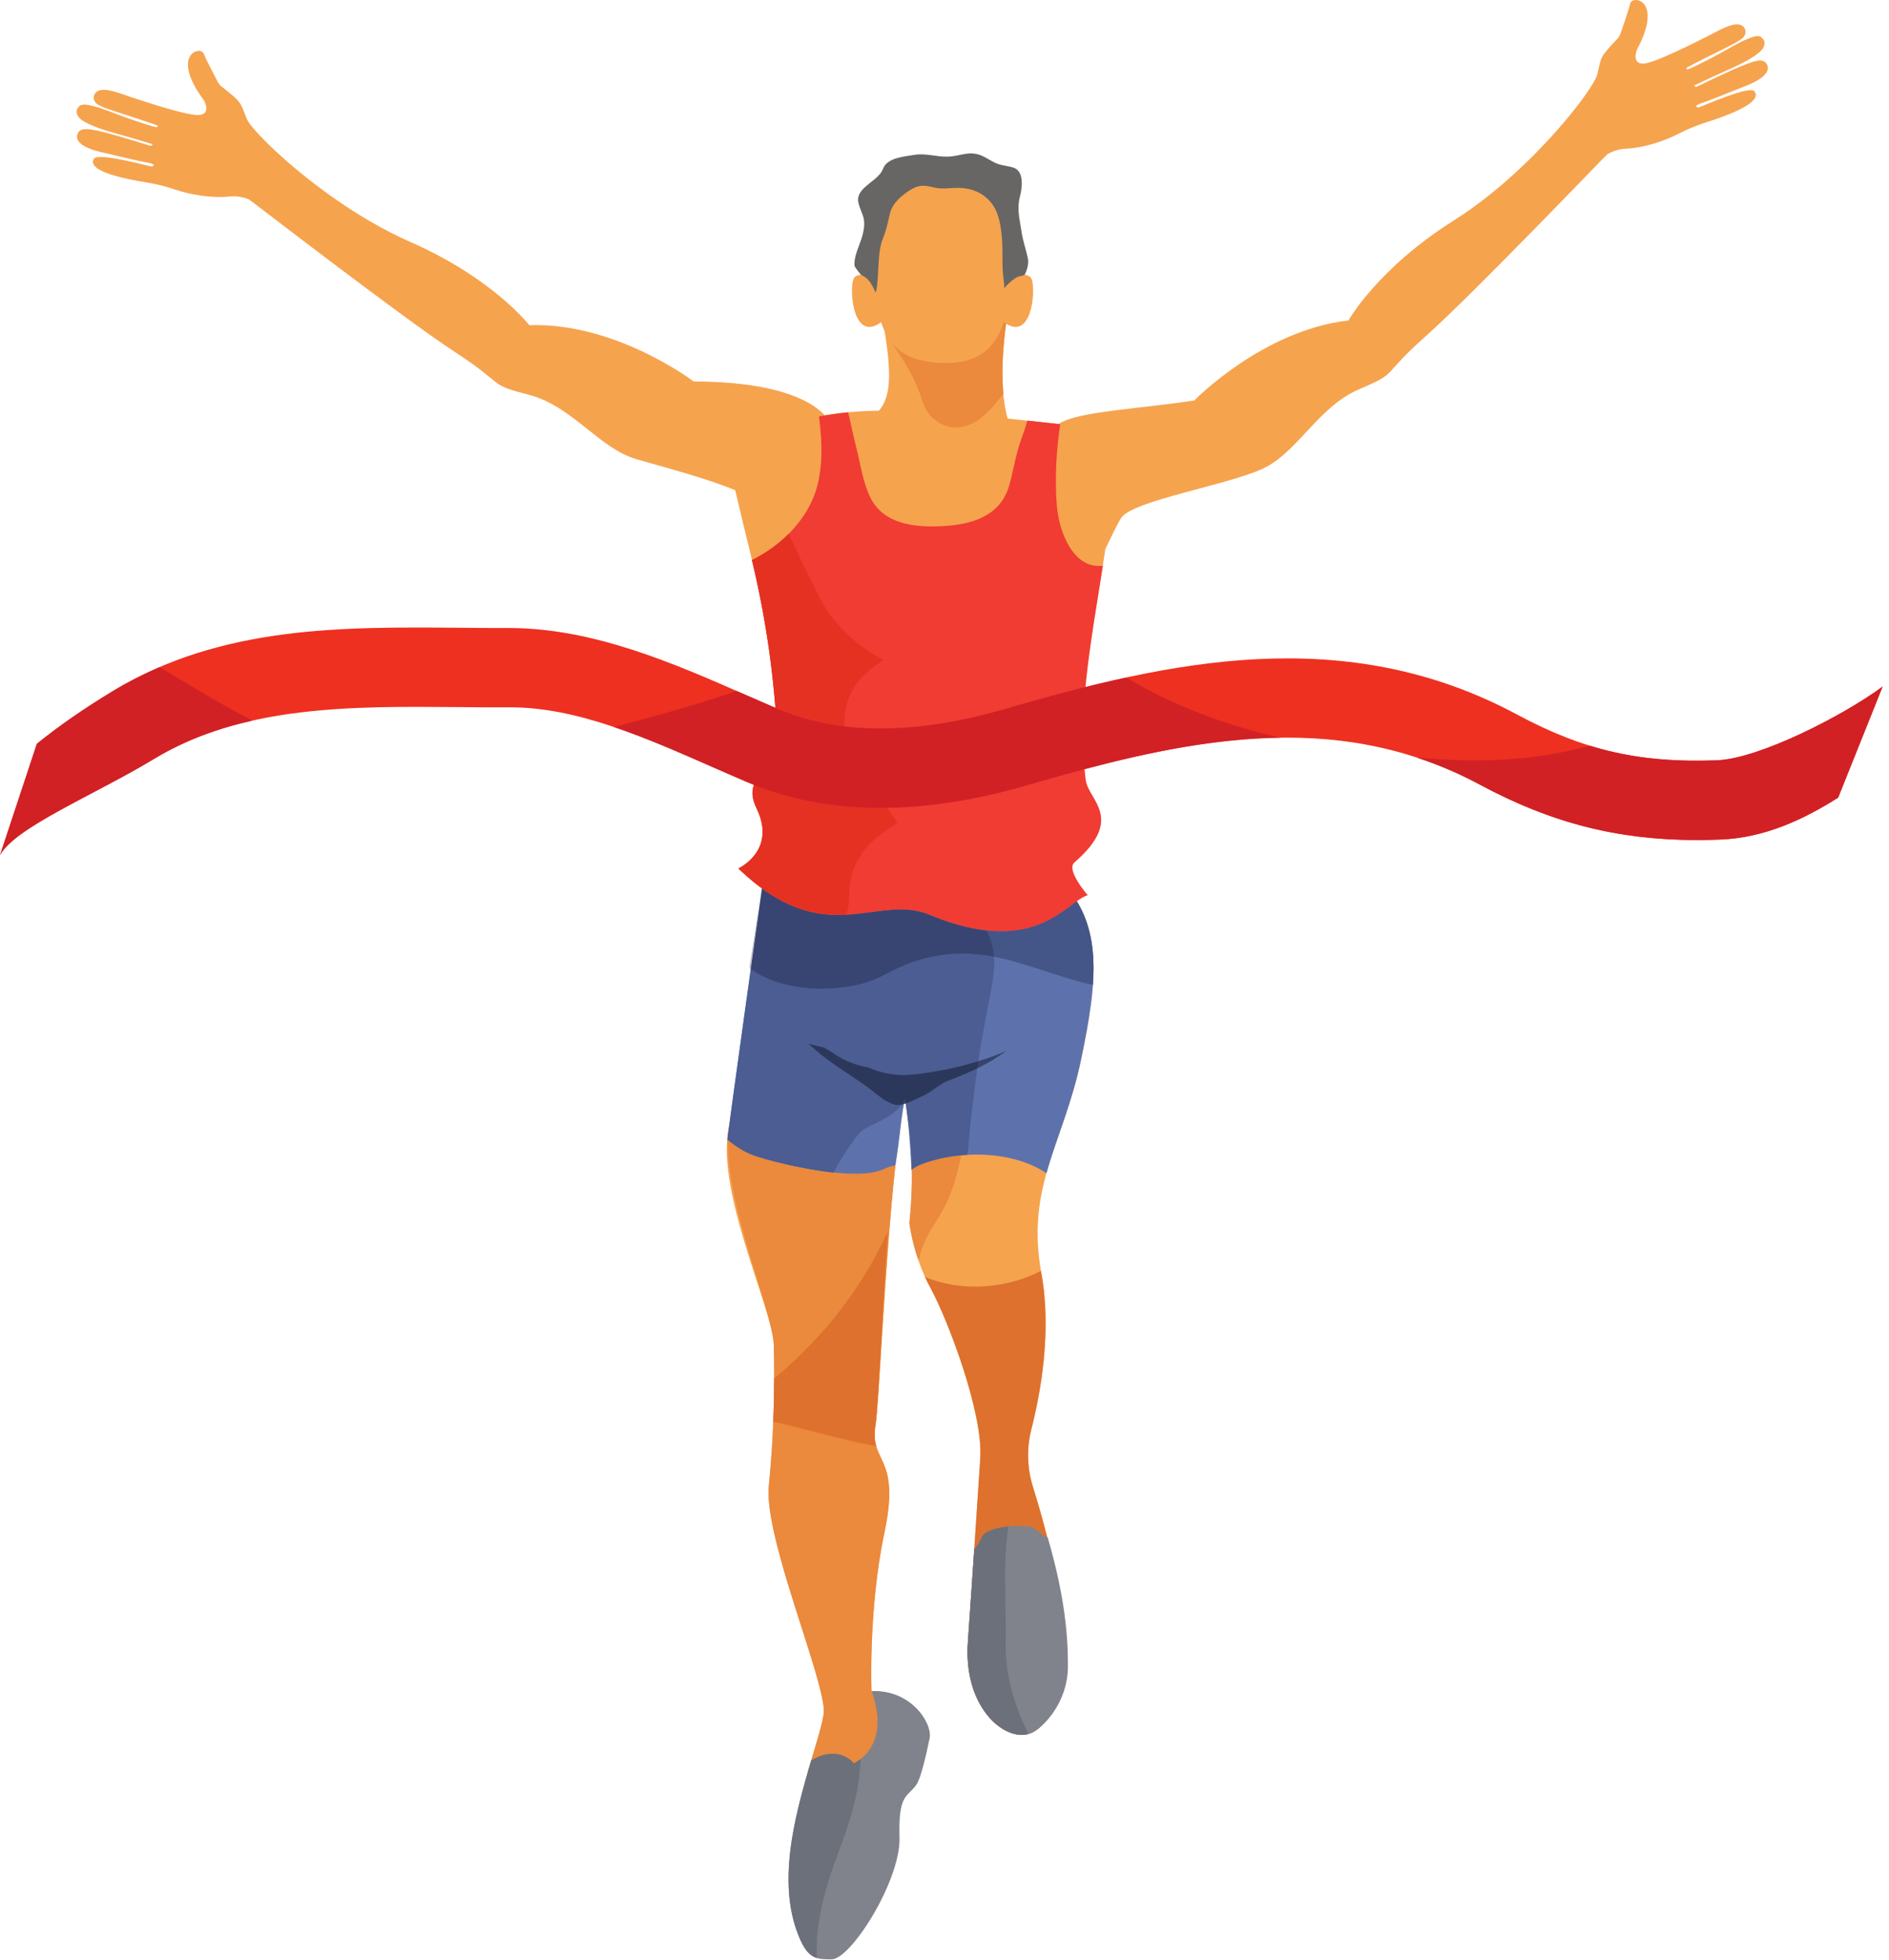 <svg width="106" height="110" viewBox="0 0 106 110" fill="none" xmlns="http://www.w3.org/2000/svg">
<path d="M5.103 7.266C5.487 7.32 5.991 7.457 6.523 7.606C7.42 7.857 8.396 8.178 8.471 8.189L8.571 8.105L8.495 8.07C8.124 7.957 7.755 7.845 7.384 7.737C6.985 7.623 6.584 7.513 6.187 7.397C5.219 7.114 4.611 6.817 4.435 6.596C4.237 6.349 4.255 6.151 4.459 5.949C4.687 5.724 5.552 6.018 6.491 6.382C7.512 6.778 8.529 7.084 8.68 7.12L8.809 7.138L8.859 7.073L8.811 7.028C8.799 7.021 8.28 6.844 8.035 6.764C7.82 6.693 7.604 6.623 7.388 6.552C7.068 6.448 6.747 6.345 6.427 6.24C6.225 6.175 6.023 6.108 5.825 6.03L5.481 5.865C5.313 5.756 5.215 5.551 5.277 5.36C5.455 4.828 6.283 5.084 6.809 5.264C7.115 5.369 10.45 6.523 11.172 6.454C11.896 6.388 11.434 5.613 11.434 5.613C9.545 3.087 11.233 2.529 11.431 3.012C11.596 3.418 12.1 4.373 12.255 4.664L12.379 4.812C13.599 5.78 13.444 5.665 13.848 6.672C13.957 6.944 14.539 7.616 15.447 8.463C17.145 10.047 19.989 12.245 23.023 13.577C27.675 15.618 29.701 18.249 29.701 18.249C34.548 18.076 38.922 21.405 38.922 21.405C43.895 21.42 45.681 22.638 46.288 23.311C47.311 23.13 48.368 23.061 49.322 23.045C50.019 22.22 50.086 20.897 49.455 17.541C49.455 17.541 54.346 19.146 56.553 17.541C56.553 17.541 55.883 21.16 56.544 23.488C57.477 23.584 58.479 23.689 59.404 23.793C60.403 23.093 63.832 22.96 67.019 22.471C67.019 22.471 70.851 18.529 75.668 17.983C75.668 17.983 77.284 15.08 81.582 12.37C84.383 10.604 86.868 8.009 88.314 6.189C89.085 5.216 89.561 4.465 89.628 4.18C89.879 3.125 89.744 3.261 90.807 2.123L90.907 1.958C91.016 1.648 91.372 0.629 91.476 0.202C91.599 -0.304 93.351 -0.003 91.859 2.776C91.859 2.776 91.517 3.611 92.243 3.569C92.968 3.528 96.094 1.893 96.38 1.744C96.875 1.488 97.656 1.112 97.909 1.612C98 1.79 97.933 2.008 97.784 2.141L97.468 2.356C97.284 2.461 97.094 2.557 96.904 2.653C96.603 2.804 96.302 2.953 96 3.104C95.796 3.205 95.594 3.306 95.392 3.409C95.162 3.525 94.674 3.777 94.663 3.785L94.623 3.837L94.681 3.894L94.807 3.857C94.95 3.8 95.911 3.346 96.862 2.802C97.736 2.304 98.548 1.884 98.808 2.073C99.039 2.241 99.084 2.435 98.927 2.709C98.784 2.953 98.23 3.339 97.314 3.761C96.936 3.935 96.558 4.102 96.18 4.276C95.828 4.436 95.48 4.602 95.131 4.769L95.06 4.814L95.172 4.882C95.244 4.861 96.163 4.399 97.012 4.017C97.516 3.792 97.993 3.58 98.365 3.47C98.703 3.37 98.93 3.375 99.051 3.487C99.236 3.66 99.324 3.977 98.88 4.329C98.527 4.611 98.076 4.776 97.662 4.94C96.87 5.253 96.103 5.577 95.297 5.854L95.16 5.954L95.285 6.042C95.468 5.987 98.132 4.801 98.433 5.111C98.708 5.394 98.551 5.972 95.76 6.86C95.216 7.032 94.687 7.249 94.18 7.511C93.46 7.882 92.273 8.305 91.242 8.342C90.867 8.356 90.505 8.475 90.183 8.664C90.126 8.697 82.639 16.523 80.012 18.858C77.384 21.193 78.552 20.865 76.252 21.851C73.954 22.835 72.822 25.39 70.851 26.304C68.88 27.216 63.59 28.092 62.932 29.041C62.718 29.351 62.41 30.012 62.026 30.809C61.145 36.842 59.27 45.273 59.63 48.87C59.63 48.87 50.423 51.968 43.416 48.025C43.391 48.012 43.803 45.809 43.615 41.433C43.464 37.947 42.951 34.489 42.119 31.102C41.787 29.751 41.477 28.451 41.258 27.512C39.74 26.864 37.242 26.213 35.702 25.763C33.616 25.153 32.119 22.794 29.699 22.161C27.279 21.528 28.483 21.68 25.538 19.759C22.592 17.84 14.027 11.212 13.966 11.187C13.619 11.047 13.243 10.985 12.871 11.026C11.845 11.142 10.608 10.901 9.841 10.641C9.301 10.457 8.745 10.321 8.183 10.23C5.291 9.766 5.049 9.218 5.279 8.899C5.531 8.546 8.341 9.325 8.531 9.352L8.643 9.248L8.491 9.169C7.653 9.014 6.847 8.808 6.017 8.616C5.583 8.514 5.113 8.417 4.721 8.192C4.229 7.909 4.269 7.582 4.428 7.384C4.531 7.254 4.755 7.217 5.103 7.266Z" fill="#F6A34E"/>
<path d="M56.303 22.116C56.113 20.049 56.517 17.741 56.551 17.553C56.517 17.741 56.113 20.049 56.304 22.114C56.303 22.114 56.303 22.116 56.303 22.116ZM49.612 18.424C49.565 18.145 49.513 17.852 49.455 17.541C49.513 17.852 49.565 18.147 49.612 18.424ZM56.552 17.551C56.552 17.548 56.552 17.545 56.553 17.544C56.552 17.545 56.552 17.548 56.552 17.551ZM56.553 17.544C56.553 17.543 56.553 17.543 56.553 17.543C56.553 17.543 56.553 17.543 56.553 17.544Z" fill="#EDB086"/>
<path d="M53.608 23.988C53.607 23.988 53.604 23.988 53.603 23.988L53.585 23.987C52.74 23.952 52.023 23.357 51.773 22.548C51.572 21.892 51.295 21.26 50.964 20.673C50.583 19.999 49.964 19.216 49.612 18.424C49.565 18.147 49.513 17.852 49.455 17.541C49.455 17.541 51.628 18.255 53.732 18.255C54.784 18.255 55.817 18.076 56.553 17.541C56.553 17.541 56.553 17.541 56.553 17.543C56.553 17.543 56.553 17.543 56.553 17.544C56.552 17.545 56.552 17.548 56.552 17.551C56.552 17.552 56.551 17.552 56.551 17.553C56.517 17.741 56.113 20.049 56.303 22.116C56.167 22.277 56.028 22.436 55.897 22.601C55.203 23.471 54.449 23.988 53.608 23.988Z" fill="#EB893C"/>
<path d="M59.199 49.105C59.199 49.105 51.988 50.152 49.967 50.272H49.966C47.183 50.459 44.508 49.637 42.81 49.509C42.81 49.509 41.976 59.439 40.968 62.968C39.96 66.499 43.372 73.426 43.423 75.507C43.475 77.587 43.438 80.508 43.143 83.363C42.848 86.218 46.18 93.981 46.23 95.992C46.242 96.492 45.804 97.808 45.326 99.451C45.486 99.452 45.647 99.453 45.807 99.454C46.882 99.463 48.867 99.766 49.818 99.09C50.107 98.885 50.112 98.806 50.207 98.314C50.295 97.851 50.336 97.471 50.308 96.978C50.274 96.351 50.147 95.6 49.968 95.069C49.642 94.945 49.287 94.881 48.904 94.902C48.904 94.902 48.718 90.308 49.634 85.977C50.548 81.647 48.79 82.109 49.12 80.021C49.399 78.265 49.792 66.6 50.784 61.608C51.139 64.223 51.311 65.885 51.03 68.637C51.03 68.637 51.24 70.495 52.215 72.277C53.19 74.06 55.174 79.284 55.007 81.828C55.007 81.828 54.583 88.337 54.312 92.141C54.042 95.944 56.53 97.852 57.902 97.233C59.203 96.648 61.055 93.312 57.963 83.437C57.634 82.385 57.603 81.263 57.876 80.195C58.376 78.233 59.031 74.741 58.438 71.466C57.55 66.56 59.68 64.152 60.66 59.473C61.64 54.794 61.944 51.611 59.199 49.105Z" fill="#F6A34E"/>
<path d="M51.033 68.668C51.031 68.648 51.029 68.637 51.029 68.637C51.147 67.497 51.185 66.545 51.165 65.633C51.185 66.545 51.147 67.497 51.029 68.637C51.029 68.637 51.031 68.648 51.033 68.668Z" fill="#EDB086"/>
<path d="M51.541 70.732C51.181 69.687 51.056 68.835 51.033 68.668C51.031 68.647 51.029 68.637 51.029 68.637C51.147 67.497 51.185 66.545 51.165 65.633C51.304 65.521 51.468 65.425 51.657 65.349C51.665 65.347 51.672 65.344 51.679 65.341C51.68 65.341 51.681 65.341 51.681 65.34C51.688 65.339 51.693 65.335 51.699 65.333C51.7 65.333 51.701 65.333 51.703 65.332C51.709 65.33 51.715 65.328 51.72 65.325C51.721 65.325 51.723 65.325 51.723 65.324C51.844 65.278 51.969 65.235 52.096 65.193H52.097C52.119 65.185 52.141 65.178 52.164 65.172C52.165 65.172 52.167 65.171 52.167 65.171C52.173 65.169 52.179 65.166 52.185 65.165C52.188 65.165 52.189 65.164 52.192 65.163C52.197 65.161 52.201 65.16 52.205 65.159C52.209 65.159 52.212 65.157 52.216 65.156C52.219 65.154 52.223 65.154 52.225 65.153C52.229 65.152 52.233 65.151 52.239 65.149C52.24 65.149 52.241 65.147 52.244 65.147C52.771 64.99 53.345 64.881 53.939 64.827C53.168 68.64 52.127 68.341 51.541 70.732Z" fill="#EB893C"/>
<path d="M57.876 80.193C58.376 78.232 59.031 74.74 58.438 71.466L58.414 71.317C56.456 72.325 53.938 72.514 51.904 71.652C51.998 71.86 52.1 72.069 52.215 72.277C53.19 74.06 55.174 79.284 55.007 81.828C55.007 81.828 54.583 88.337 54.312 92.141C54.042 95.944 56.53 97.852 57.902 97.233C59.203 96.648 61.055 93.313 57.963 83.439C57.634 82.387 57.603 81.261 57.876 80.193Z" fill="#DE712E"/>
<path d="M58.792 86.276C58.528 86.184 58.252 85.928 58.056 85.761C57.782 85.526 55.437 85.539 55.088 86.263C54.986 86.472 54.857 86.769 54.671 86.918C54.551 88.701 54.42 90.633 54.312 92.141C54.041 95.944 56.529 97.852 57.901 97.233C58.551 96.941 59.913 95.533 59.925 93.542C59.936 91.875 59.767 89.623 58.792 86.276Z" fill="#80838B"/>
<path d="M56.436 92.313C56.486 89.876 56.242 87.813 56.595 85.653C55.932 85.719 55.263 85.902 55.088 86.263C54.987 86.472 54.858 86.769 54.671 86.919C54.551 88.701 54.42 90.633 54.312 92.141C54.054 95.778 56.327 97.718 57.716 97.301C56.979 95.871 56.402 93.995 56.436 92.313Z" fill="#6C707A"/>
<path d="M47.172 100.326C47.125 100.326 47.079 100.325 47.032 100.325C46.387 100.324 45.832 99.928 45.295 99.553C45.685 98.209 46.055 97.072 46.183 96.406C46.057 97.054 45.704 98.151 45.325 99.451C45.485 99.452 45.647 99.453 45.807 99.454C46.319 99.459 47.04 99.529 47.756 99.529C48.54 99.529 49.32 99.444 49.817 99.09C49.823 99.087 49.829 99.082 49.835 99.078C49.669 99.432 49.408 99.742 49.007 99.989C48.489 100.305 47.771 100.326 47.172 100.326ZM46.183 96.402C46.184 96.4 46.184 96.397 46.184 96.394C46.184 96.397 46.184 96.4 46.183 96.402ZM46.184 96.393C46.185 96.392 46.185 96.39 46.185 96.388C46.185 96.39 46.185 96.392 46.184 96.393ZM46.229 96.041C46.229 96.04 46.229 96.04 46.229 96.04C46.229 96.04 46.229 96.04 46.229 96.041ZM46.229 96.035V96.033V96.035ZM46.229 96.028V96.026V96.028ZM46.229 96.021V96.02C46.229 96.021 46.229 96.021 46.229 96.021ZM46.229 96.016C46.229 96.014 46.229 96.014 46.229 96.013C46.229 96.014 46.229 96.014 46.229 96.016ZM46.229 96.009V96.008V96.009ZM46.229 96.004C46.229 96.002 46.229 96.001 46.229 96C46.229 96.001 46.229 96.002 46.229 96.004ZM46.229 95.997C46.229 95.996 46.229 95.993 46.229 95.992C46.181 94.068 43.128 86.875 43.124 83.757C43.128 86.875 46.181 94.068 46.229 95.992C46.229 95.993 46.229 95.994 46.229 95.997ZM49.865 95.032C49.611 94.948 49.34 94.899 49.053 94.899C49.016 94.899 48.979 94.9 48.941 94.901C48.98 94.9 49.017 94.899 49.055 94.899C49.341 94.899 49.611 94.946 49.864 95.03C49.864 95.032 49.865 95.032 49.865 95.032ZM48.904 94.902C48.911 94.902 48.916 94.902 48.923 94.902C48.916 94.902 48.911 94.902 48.904 94.902ZM48.923 94.901C48.929 94.901 48.935 94.901 48.941 94.901C48.935 94.901 48.929 94.901 48.923 94.901Z" fill="#EDB086"/>
<path d="M47.756 99.529C47.04 99.529 46.319 99.459 45.807 99.454C45.647 99.453 45.486 99.452 45.325 99.451C45.704 98.151 46.058 97.054 46.183 96.406C46.183 96.405 46.183 96.404 46.183 96.402C46.184 96.4 46.184 96.397 46.184 96.394C46.184 96.394 46.184 96.394 46.184 96.393C46.186 96.392 46.186 96.39 46.186 96.388C46.207 96.276 46.221 96.177 46.227 96.094C46.227 96.085 46.228 96.076 46.228 96.066C46.228 96.065 46.228 96.063 46.228 96.059C46.23 96.057 46.23 96.056 46.23 96.053C46.23 96.051 46.23 96.049 46.23 96.046C46.23 96.045 46.23 96.042 46.23 96.041C46.23 96.04 46.23 96.04 46.23 96.04C46.23 96.039 46.23 96.035 46.23 96.035V96.033C46.23 96.032 46.23 96.029 46.23 96.028V96.026C46.23 96.025 46.23 96.024 46.23 96.021C46.23 96.021 46.23 96.021 46.23 96.02C46.23 96.018 46.23 96.017 46.23 96.016C46.23 96.014 46.23 96.014 46.23 96.013C46.23 96.012 46.23 96.011 46.23 96.009V96.008C46.23 96.006 46.23 96.005 46.23 96.004C46.23 96.002 46.23 96.001 46.23 96C46.23 95.999 46.23 95.999 46.23 95.997C46.23 95.994 46.23 95.993 46.23 95.992C46.181 94.068 43.128 86.875 43.124 83.757C43.124 83.617 43.13 83.485 43.143 83.363C43.368 81.177 43.443 78.952 43.443 77.096C43.443 76.528 43.435 75.994 43.423 75.506C43.376 73.608 40.737 67.721 40.855 63.977C41.294 64.337 41.761 64.642 42.331 64.847C42.334 64.849 42.336 64.849 42.338 64.851H42.339C43.05 65.105 45.908 65.868 47.976 65.868C48.627 65.868 49.199 65.792 49.602 65.601C49.762 65.525 50.074 65.406 50.243 65.4C49.635 70.987 49.342 78.627 49.12 80.021C49.091 80.204 49.079 80.368 49.079 80.517C49.078 81.708 49.899 81.96 49.9 83.808C49.9 84.364 49.826 85.064 49.634 85.977C48.983 89.056 48.888 92.268 48.888 93.868C48.888 94.518 48.904 94.902 48.904 94.902C48.911 94.902 48.916 94.902 48.923 94.902V94.901C48.929 94.901 48.935 94.901 48.942 94.901C48.979 94.9 49.016 94.899 49.054 94.899C49.34 94.899 49.611 94.948 49.866 95.032C49.912 95.494 49.964 95.958 50.01 96.426C50.102 97.345 50.195 98.311 49.835 99.078C49.83 99.082 49.823 99.087 49.818 99.09C49.32 99.444 48.54 99.529 47.756 99.529Z" fill="#EB893C"/>
<path d="M49.12 80.02C49.285 78.98 49.477 74.035 49.812 69.144C49.6 69.585 49.383 70.021 49.151 70.449C47.679 73.165 45.785 75.385 43.441 77.361C43.439 78.117 43.424 78.928 43.391 79.769C45.304 80.223 47.225 80.78 49.169 81.157C49.08 80.854 49.043 80.506 49.12 80.02Z" fill="#DE712E"/>
<path d="M59.199 49.106C59.199 49.106 51.988 50.152 49.967 50.272H49.966C47.183 50.459 44.508 49.637 42.81 49.509C42.81 49.509 40.834 63.606 40.82 63.949C41.27 64.321 41.747 64.637 42.331 64.848C43.25 65.178 47.916 66.401 49.602 65.601C49.762 65.525 50.074 65.407 50.243 65.4C50.526 63.683 50.53 62.885 50.784 61.608C51.011 63.281 51.01 63.435 51.155 65.642C51.295 65.526 51.463 65.428 51.658 65.349C53.698 64.541 56.751 64.521 58.723 65.836C59.266 63.876 60.13 62.007 60.66 59.473C61.64 54.795 61.944 51.611 59.199 49.106Z" fill="#5D72AC"/>
<path d="M52.775 60.073C51.239 60.341 50.174 60.533 48.708 59.896C48.519 59.863 48.334 59.82 48.155 59.768C47.58 59.6 47.143 59.381 46.663 59.031C46.522 58.928 46.058 58.741 46.428 58.832C46.086 58.748 45.724 58.666 45.37 58.566C45.682 58.849 45.996 59.13 46.334 59.383C47.163 60.002 48.058 60.532 48.884 61.159C49.262 61.445 49.696 61.845 50.164 61.973C50.578 62.152 51.408 61.652 51.702 61.539C52.208 61.343 52.691 60.833 53.2 60.645C54.191 60.279 55.167 59.845 56.052 59.263C56.206 59.161 56.355 59.056 56.503 58.948C55.488 59.433 53.822 59.892 52.775 60.073Z" fill="#35446C"/>
<path d="M51.166 65.633C51.304 65.521 51.468 65.425 51.657 65.349C51.468 65.425 51.304 65.521 51.166 65.633ZM51.679 65.341C51.68 65.341 51.681 65.341 51.681 65.34C51.681 65.341 51.68 65.341 51.679 65.341ZM51.699 65.333C51.7 65.333 51.702 65.333 51.703 65.332C51.702 65.333 51.7 65.333 51.699 65.333ZM51.72 65.325C51.721 65.325 51.723 65.325 51.723 65.324C51.723 65.325 51.721 65.325 51.72 65.325ZM52.096 65.193H52.097H52.096ZM52.164 65.172C52.166 65.172 52.166 65.172 52.167 65.171C52.167 65.171 52.166 65.172 52.164 65.172ZM52.185 65.165C52.188 65.165 52.19 65.164 52.192 65.163C52.19 65.164 52.188 65.165 52.185 65.165ZM52.206 65.159C52.209 65.159 52.212 65.157 52.216 65.156C52.212 65.157 52.209 65.159 52.206 65.159ZM52.225 65.153C52.23 65.152 52.233 65.151 52.239 65.149C52.233 65.151 52.23 65.152 52.225 65.153Z" fill="#BE6F37"/>
<path d="M53.939 64.827C54.054 64.816 54.167 64.808 54.282 64.801C54.167 64.808 54.054 64.816 53.939 64.827Z" fill="#CA8845"/>
<path d="M52.244 65.148C52.771 64.99 53.347 64.88 53.939 64.827C53.346 64.881 52.771 64.99 52.244 65.148Z" fill="#BE6F37"/>
<path d="M46.796 65.801C44.947 65.609 42.922 65.058 42.339 64.851H42.338C42.336 64.849 42.334 64.849 42.331 64.847C41.747 64.637 41.27 64.321 40.82 63.949C40.828 63.741 41.556 58.495 42.128 54.385C43.164 55.141 44.66 55.485 46.126 55.485C47.248 55.485 48.352 55.284 49.218 54.911L49.863 54.585C50.224 54.404 50.591 54.212 50.972 54.073C51.555 53.861 52.15 53.704 52.764 53.609C53.172 53.545 53.584 53.516 53.998 53.516C54.596 53.516 55.196 53.578 55.787 53.69C55.836 54.504 55.658 55.356 55.491 56.2C55.27 57.32 55.066 58.43 54.898 59.551C54.144 59.782 53.362 59.971 52.775 60.073C52 60.208 51.346 60.324 50.699 60.324C50.063 60.324 49.435 60.212 48.708 59.896C48.519 59.863 48.334 59.82 48.155 59.768C47.58 59.6 47.143 59.381 46.663 59.03C46.548 58.947 46.219 58.808 46.3 58.808C46.319 58.808 46.358 58.814 46.423 58.83C46.424 58.83 46.426 58.832 46.428 58.832C46.426 58.832 46.424 58.83 46.423 58.83C46.083 58.746 45.723 58.666 45.37 58.566C45.682 58.849 45.996 59.129 46.334 59.383C47.163 60.002 48.058 60.532 48.884 61.158C49.262 61.445 49.696 61.845 50.164 61.973C50.227 62 50.298 62.011 50.375 62.011C50.451 62.011 50.534 62 50.619 61.98C50.135 62.681 48.815 63.141 48.419 63.407C48.008 63.68 46.878 65.524 46.8 65.756L46.796 65.801ZM51.155 65.642C51.139 63.977 51.027 63.363 50.827 61.921C51.175 61.802 51.531 61.604 51.702 61.539C52.208 61.342 52.691 60.833 53.2 60.645C53.756 60.44 54.307 60.213 54.839 59.951C54.776 60.389 54.72 60.829 54.67 61.273C54.576 62.096 54.459 62.917 54.387 63.742C54.358 64.087 54.339 64.449 54.282 64.801C54.167 64.808 54.054 64.816 53.939 64.827C53.347 64.88 52.771 64.99 52.244 65.147C52.242 65.147 52.24 65.149 52.239 65.149C52.234 65.151 52.23 65.152 52.226 65.153C52.223 65.154 52.219 65.154 52.216 65.156C52.212 65.157 52.21 65.159 52.206 65.159C52.202 65.16 52.198 65.161 52.192 65.163C52.19 65.164 52.188 65.165 52.186 65.165C52.179 65.166 52.174 65.169 52.167 65.171C52.166 65.172 52.166 65.172 52.164 65.172C52.142 65.178 52.119 65.185 52.098 65.193H52.096C51.97 65.235 51.844 65.277 51.723 65.324C51.723 65.325 51.722 65.325 51.72 65.325C51.715 65.328 51.708 65.33 51.703 65.332C51.702 65.333 51.7 65.333 51.699 65.333C51.694 65.335 51.688 65.339 51.682 65.34C51.682 65.341 51.68 65.341 51.679 65.341C51.672 65.344 51.666 65.347 51.658 65.349C51.468 65.425 51.304 65.521 51.166 65.633C51.162 65.635 51.158 65.64 51.155 65.642Z" fill="#4B5D92"/>
<path d="M50.375 62.011C50.298 62.011 50.227 62 50.164 61.973C49.696 61.845 49.262 61.445 48.884 61.159C48.058 60.532 47.163 60.002 46.334 59.383C45.996 59.13 45.682 58.849 45.37 58.566C45.723 58.666 46.083 58.747 46.423 58.831C46.358 58.814 46.319 58.808 46.3 58.808C46.219 58.808 46.548 58.948 46.663 59.031C47.143 59.381 47.58 59.6 48.155 59.768C48.334 59.82 48.519 59.863 48.708 59.896C49.435 60.212 50.063 60.324 50.699 60.324C51.346 60.324 52 60.208 52.775 60.073C53.362 59.972 54.144 59.783 54.898 59.551C54.878 59.684 54.858 59.818 54.839 59.951C54.307 60.213 53.756 60.44 53.2 60.645C52.691 60.833 52.208 61.343 51.702 61.539C51.531 61.604 51.175 61.802 50.827 61.921C50.814 61.821 50.799 61.718 50.784 61.608C50.758 61.739 50.7 61.863 50.619 61.98C50.534 62 50.451 62.011 50.375 62.011ZM46.428 58.832C46.426 58.832 46.424 58.831 46.423 58.831C46.424 58.831 46.426 58.832 46.428 58.832Z" fill="#2C385B"/>
<path d="M61.324 55.273C59.653 54.895 58.023 54.224 56.377 53.819C56.183 53.77 55.984 53.728 55.787 53.69C55.755 53.178 55.632 52.682 55.361 52.212C55.647 52.242 55.917 52.257 56.175 52.257C58.42 52.257 59.604 51.16 60.425 50.572C61.243 51.916 61.453 53.452 61.324 55.273Z" fill="#445587"/>
<path d="M42.128 54.385C42.1 54.364 42.072 54.343 42.044 54.321C42.355 52.397 42.64 50.588 42.756 49.853C42.757 49.855 42.76 49.856 42.761 49.857C42.66 50.578 42.413 52.341 42.128 54.385Z" fill="#C0BFCC"/>
<path d="M46.125 55.485C44.66 55.485 43.164 55.141 42.128 54.385C42.413 52.341 42.66 50.578 42.761 49.857C44.389 51.042 45.783 51.341 47.04 51.341C47.677 51.341 48.28 51.264 48.86 51.188C49.44 51.111 49.997 51.035 50.545 51.035C51.084 51.035 51.615 51.108 52.147 51.329C53.393 51.844 54.452 52.113 55.361 52.212C55.632 52.682 55.755 53.178 55.787 53.69C55.196 53.578 54.596 53.516 53.997 53.516C53.584 53.516 53.172 53.545 52.764 53.609C52.149 53.704 51.555 53.861 50.972 54.073C50.591 54.212 50.224 54.404 49.863 54.585L49.217 54.911C48.352 55.284 47.248 55.485 46.125 55.485Z" fill="#384572"/>
<path d="M57.908 15.716C57.774 15.26 57.15 15.43 56.691 15.625C56.703 15.314 56.707 14.992 56.706 14.657C56.687 11.136 55.191 9.877 53.147 10.187C53.147 10.187 52.034 10.516 51.195 10.351C50.355 10.187 48.996 12.116 49.078 15.187C49.082 15.336 49.087 15.483 49.094 15.628C48.634 15.431 48.007 15.26 47.872 15.716C47.66 16.432 47.911 19.206 49.446 18.08C49.884 19.466 50.827 20.3 52.855 20.369C54.836 20.437 55.848 19.577 56.327 18.075C57.868 19.213 58.12 16.433 57.908 15.716Z" fill="#F6A34E"/>
<path d="M56.254 14.78C56.254 15.152 56.29 15.488 56.336 15.847C56.347 15.926 56.35 16.045 56.351 16.175C56.546 15.942 56.771 15.739 57.018 15.581C57.167 15.487 57.304 15.502 57.5 15.426C57.586 15.256 57.755 14.842 57.676 14.484C57.568 13.993 57.388 13.472 57.315 12.959C57.216 12.271 57.052 11.739 57.232 11.036C57.358 10.551 57.484 9.624 56.884 9.413C56.579 9.307 56.248 9.3 55.932 9.175C55.635 9.056 55.392 8.868 55.106 8.742C54.378 8.428 53.924 8.763 53.194 8.79C52.567 8.814 51.955 8.585 51.327 8.688C50.688 8.792 49.778 8.856 49.551 9.471C49.31 10.128 48.212 10.442 48.148 11.161C48.119 11.49 48.46 12.053 48.486 12.377C48.515 12.739 48.456 13.017 48.35 13.363C48.246 13.699 48.094 14.02 48.008 14.363C47.966 14.532 47.94 14.707 47.948 14.881C47.954 15.013 48.235 15.316 48.312 15.425C48.674 15.585 48.847 15.773 49.14 16.429C49.36 15.578 49.198 14.223 49.542 13.389C49.736 12.917 49.822 12.485 49.936 11.993C50.079 11.385 50.606 10.952 51.107 10.645C51.591 10.348 51.902 10.399 52.415 10.521C52.872 10.63 53.296 10.541 53.763 10.542C54.878 10.545 55.739 11.152 56.034 12.212C56.267 13.054 56.254 13.904 56.254 14.78Z" fill="#676665"/>
<path d="M43.615 41.433C43.469 38.061 42.98 34.712 42.196 31.43C43.615 30.723 44.86 29.595 45.541 28.153C46.228 26.701 46.156 24.889 45.957 23.373C46.497 23.265 47.051 23.189 47.597 23.137C47.749 23.83 47.9 24.523 48.073 25.211C48.291 26.082 48.439 27.141 48.853 27.948C49.616 29.44 51.364 29.604 52.875 29.525C54.499 29.44 56.133 28.99 56.633 27.239C56.872 26.401 56.987 25.54 57.284 24.718C57.416 24.351 57.545 23.98 57.647 23.602C58.271 23.668 58.899 23.736 59.493 23.804C59.271 25.305 59.185 26.84 59.301 28.349C59.405 29.726 60.164 31.949 61.884 31.749C61.156 36.432 60.452 40.059 60.927 43.781C61.069 44.899 63.151 45.919 60.287 48.4C59.8 48.821 61.039 50.236 61.039 50.236C59.853 50.556 58.155 53.814 52.147 51.33C51.072 50.884 50.009 51.036 48.86 51.188C46.836 51.454 44.543 51.723 41.436 48.737C41.425 48.726 43.607 47.752 42.457 45.37C41.525 43.441 43.696 43.323 43.615 41.433Z" fill="#F03C33"/>
<path d="M47.471 51.329C47.535 51.192 47.583 51.051 47.601 50.906C47.687 50.261 47.623 49.644 47.82 49.009C48.156 47.937 48.931 47.084 49.871 46.493C49.947 46.444 50.176 46.29 50.353 46.18C50.115 45.737 49.595 45.08 49.215 44.597C47.948 42.985 46.783 41.08 47.705 38.996C48.1 38.104 48.812 37.521 49.579 37.037C49.353 36.924 49.132 36.802 48.923 36.666C47.681 35.861 46.636 34.818 45.963 33.485C45.381 32.329 44.801 31.149 44.263 29.951C43.663 30.553 42.955 31.052 42.196 31.43C42.98 34.712 43.469 38.061 43.615 41.433C43.696 43.323 41.525 43.441 42.457 45.37C43.607 47.752 41.425 48.726 41.436 48.737C43.856 51.061 45.781 51.413 47.471 51.329Z" fill="#E53122"/>
<path d="M48.916 94.902C49.195 95.697 49.824 97.872 47.92 98.959C47.92 98.959 47.099 97.857 45.522 98.787C44.542 102.076 43.539 105.866 44.936 108.909C45.427 109.98 45.939 109.944 46.659 109.949C47.754 109.957 50.546 105.511 50.476 103.114C50.404 100.665 50.892 100.883 51.42 100.153C51.678 99.797 51.984 98.413 52.164 97.553C52.344 96.692 51.096 94.787 48.916 94.902Z" fill="#80838B"/>
<path d="M46.895 104.366C47.46 102.848 48.007 101.381 48.207 99.758C48.25 99.405 48.28 99.052 48.303 98.699C48.188 98.79 48.062 98.878 47.92 98.959C47.92 98.959 47.099 97.857 45.522 98.787C44.542 102.076 43.539 105.866 44.936 108.909C45.218 109.524 45.508 109.773 45.839 109.876C45.74 107.997 46.298 105.973 46.895 104.366Z" fill="#6C707A"/>
<path d="M105.644 38.524C103.463 40.145 98.715 42.573 96.361 42.663C92.028 42.83 88.88 42.111 85.14 40.102C75.464 34.908 65.648 37.094 56.424 39.777C51.38 41.244 47.093 41.249 43.68 39.794C43.067 39.532 42.448 39.261 41.824 38.987C37.824 37.23 33.291 35.241 28.555 35.241H28.504C27.599 35.244 26.688 35.236 25.772 35.226C19.204 35.175 12.404 35.111 6.353 38.768C4.699 39.769 3.275 40.76 2.068 41.74L0 47.987C0.84 46.424 5.316 44.599 8.657 42.577C13.627 39.573 19.783 39.628 25.732 39.68C26.667 39.688 27.593 39.699 28.517 39.693C32.331 39.652 36.247 41.401 40.035 43.065C40.672 43.344 41.305 43.623 41.932 43.889C46.316 45.76 51.611 45.814 57.668 44.053C66.355 41.526 74.831 39.623 83.033 44.026C87.424 46.384 91.463 47.311 96.532 47.112C99.016 47.017 101.216 45.984 103.148 44.757L105.644 38.524Z" fill="#EE3021"/>
<path d="M0 47.987C0.84 46.424 5.316 44.599 8.657 42.577C8.669 42.57 8.681 42.564 8.693 42.556C8.681 42.564 8.669 42.57 8.657 42.577C5.316 44.599 0.84 46.424 0 47.987ZM8.701 42.552C8.713 42.544 8.725 42.537 8.737 42.53C8.725 42.537 8.713 42.544 8.701 42.552ZM8.739 42.529C10.428 41.521 12.253 40.864 14.16 40.435C14.163 40.439 14.165 40.44 14.168 40.441C12.26 40.868 10.431 41.52 8.739 42.529Z" fill="#DE776E"/>
<path d="M0 47.987L2.068 41.74C3.275 40.76 4.699 39.769 6.353 38.768C7.207 38.252 8.075 37.817 8.955 37.44C10.737 38.492 12.412 39.535 14.16 40.435C12.253 40.864 10.428 41.521 8.739 42.529C8.739 42.529 8.737 42.529 8.737 42.53C8.725 42.537 8.713 42.544 8.701 42.552C8.699 42.553 8.696 42.554 8.693 42.556C8.681 42.564 8.669 42.57 8.657 42.577C5.316 44.599 0.84 46.424 0 47.987Z" fill="#D12125"/>
<path d="M42.171 43.989C42.091 43.957 42.011 43.924 41.932 43.889C41.305 43.623 40.672 43.344 40.035 43.065C38.199 42.258 36.332 41.435 34.461 40.802C34.464 40.802 34.465 40.801 34.468 40.801C36.336 41.433 38.2 42.258 40.035 43.065C40.672 43.344 41.305 43.623 41.932 43.889C42.011 43.924 42.091 43.957 42.171 43.989ZM60.857 43.163C60.857 43.161 60.857 43.161 60.857 43.161C64.556 42.181 68.216 41.444 71.828 41.395C71.837 41.396 71.845 41.399 71.853 41.4C68.232 41.445 64.565 42.181 60.857 43.163ZM43.512 39.723C42.953 39.483 42.391 39.236 41.824 38.987C42.391 39.236 42.953 39.483 43.512 39.723ZM41.824 38.987C41.819 38.985 41.813 38.983 41.808 38.98C41.813 38.983 41.819 38.985 41.824 38.987Z" fill="#DE776E"/>
<path d="M49.784 45.332C52.24 45.292 54.872 44.866 57.668 44.053C58.735 43.742 59.797 43.442 60.857 43.161C60.857 43.161 60.857 43.161 60.857 43.163C59.797 43.442 58.735 43.742 57.668 44.053C54.872 44.866 52.24 45.292 49.784 45.332ZM49.417 40.881C48.716 40.881 48.037 40.842 47.381 40.763C48.037 40.842 48.716 40.881 49.417 40.881Z" fill="#D72624"/>
<path d="M49.41 45.335C49.533 45.335 49.659 45.333 49.784 45.332C49.659 45.333 49.533 45.335 49.41 45.335ZM47.382 40.763C46.053 40.602 44.818 40.28 43.68 39.795C43.624 39.771 43.568 39.747 43.512 39.723C43.568 39.747 43.624 39.771 43.68 39.795C44.818 40.28 46.053 40.602 47.382 40.763Z" fill="#C62125"/>
<path d="M49.41 45.335C46.786 45.335 44.366 44.887 42.171 43.989C42.091 43.957 42.011 43.924 41.932 43.889C41.306 43.623 40.672 43.344 40.035 43.065C38.2 42.259 36.336 41.433 34.468 40.801C36.802 40.159 39.067 39.569 41.328 38.771C41.487 38.84 41.651 38.911 41.808 38.98C41.814 38.983 41.819 38.985 41.824 38.987C42.391 39.236 42.954 39.483 43.512 39.723C43.568 39.747 43.624 39.771 43.68 39.795C44.818 40.28 46.054 40.602 47.382 40.763C48.038 40.842 48.716 40.881 49.418 40.881C51.552 40.881 53.894 40.513 56.424 39.777C58.654 39.13 60.916 38.513 63.204 38.02C65.867 39.628 68.786 40.693 71.828 41.395C68.216 41.444 64.556 42.181 60.858 43.161C59.798 43.443 58.735 43.742 57.668 44.053C54.872 44.867 52.24 45.292 49.784 45.332C49.659 45.333 49.534 45.335 49.41 45.335Z" fill="#D12125"/>
<path d="M83 44.008C82.993 44.004 82.987 44.001 82.979 43.997C82.987 44.001 82.993 44.004 83 44.008ZM82.976 43.996C81.815 43.376 80.645 42.896 79.472 42.512C79.491 42.513 79.51 42.516 79.527 42.517C80.683 42.897 81.832 43.385 82.976 43.996ZM95.187 42.687C92.998 42.687 91.095 42.426 89.215 41.847H89.216C91.096 42.425 92.999 42.687 95.189 42.687C95.475 42.687 95.767 42.681 96.063 42.673C95.766 42.681 95.474 42.687 95.187 42.687Z" fill="#DE776E"/>
<path d="M95.231 47.138C90.757 47.138 87.041 46.178 83.034 44.026C83.023 44.02 83.011 44.014 83 44.008C82.993 44.004 82.987 44.001 82.979 43.997C82.979 43.996 82.978 43.996 82.976 43.996C81.832 43.385 80.683 42.897 79.527 42.517C79.942 42.549 80.356 42.58 80.771 42.606C81.435 42.649 82.092 42.672 82.743 42.672C84.969 42.672 87.115 42.413 89.215 41.846C91.095 42.426 92.998 42.687 95.187 42.687C95.474 42.687 95.766 42.681 96.063 42.673C96.162 42.67 96.261 42.666 96.362 42.663C98.715 42.573 103.463 40.145 105.644 38.524L103.148 44.757C101.216 45.984 99.016 47.017 96.532 47.112C96.091 47.129 95.657 47.138 95.231 47.138Z" fill="#D12125"/>
</svg>
